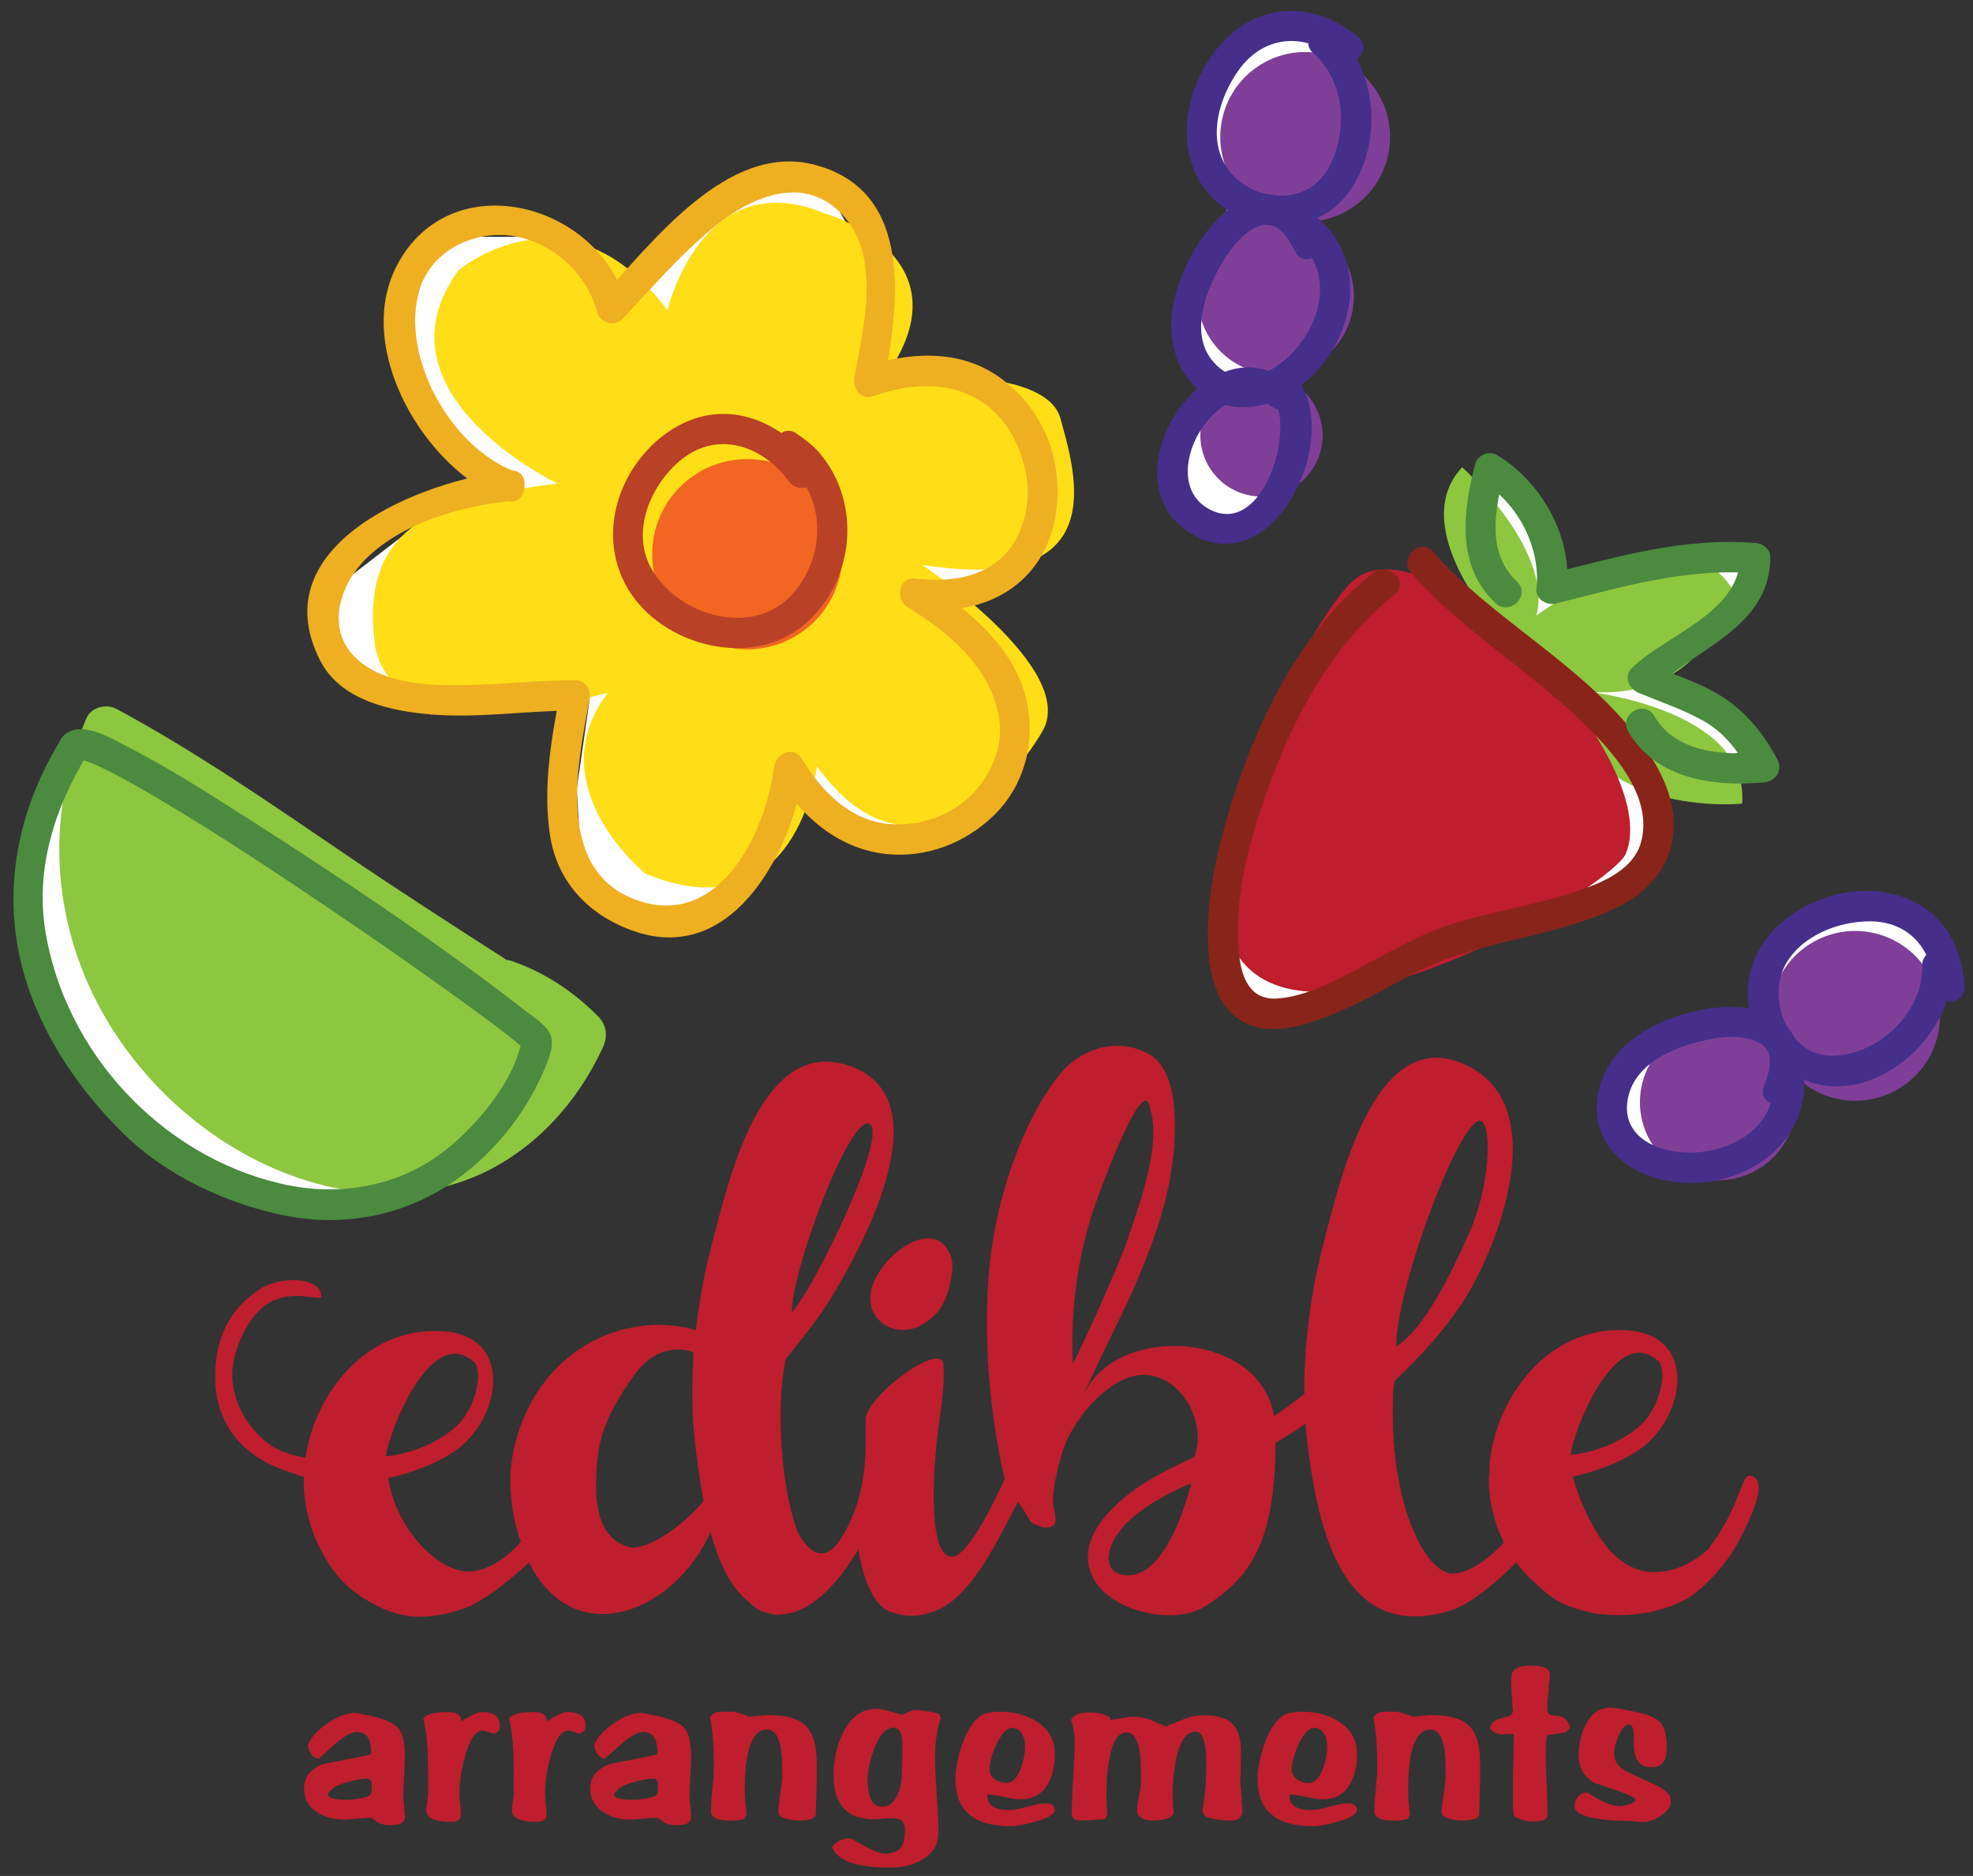 <?xml version="1.0" encoding="utf-8"?>
<!-- Generator: Adobe Illustrator 16.0.0, SVG Export Plug-In . SVG Version: 6.00 Build 0)  -->
<!DOCTYPE svg PUBLIC "-//W3C//DTD SVG 1.1//EN" "http://www.w3.org/Graphics/SVG/1.1/DTD/svg11.dtd">
<svg version="1.1" xmlns="http://www.w3.org/2000/svg" xmlns:xlink="http://www.w3.org/1999/xlink" x="0px" y="0px"
	 width="487.476px" height="463.478px" viewBox="0 0 487.476 463.478" enable-background="new 0 0 487.476 463.478"
	 xml:space="preserve">
<rect x="0" y="0" width="487.476" height="463.478" fill="#333333" stroke="none"/>
<g id="Layer_2">
</g>
<g id="Layer_1">
	<path fill="#FFFFFF" d="M15.238,182.392c0,0-30.237,60.598,23.761,101.095c0,0,51.016,36.285,73.505-1.356L15.238,182.392z"/>
	<polygon fill="#FFFFFF" points="109.495,58.497 140.993,58.497 154.778,75.127 178.491,49.498 201.08,40.66 213.195,62.611 
		218.285,95.309 257.987,121.494 242.988,146.993 218.989,146.993 226.488,208.489 206.99,202.49 191.773,191.392 184.491,218.989 
		163.492,227.988 143.993,218.989 142.493,194.99 145.685,172.801 106.581,176.521 79.067,163.122 82.496,145.493 101.995,130.493 
		125.054,123.662 106.495,107.995 97.495,82.496 	"/>
	<polygon fill="#FFFFFF" points="326.557,7.949 311.224,7.949 295.891,27.282 304.557,46.616 295.224,79.949 299.891,97.949 
		288.557,114.616 296.557,130.616 313.224,124.616 317.891,97.949 	"/>
	<polygon fill="#FFFFFF" points="370.586,155.827 366.164,118.949 378.557,127.282 381.891,148.616 429.917,137.886 
		428.556,149.282 409.222,166.616 432.556,185.282 406.556,191.282 409.888,210.616 383.891,227.282 311.224,252.616 
		302.557,239.282 	"/>
	<polygon fill="#FFFFFF" points="436.556,251.949 439.888,231.949 462.556,224.616 479.222,233.949 465.222,261.282 
		441.275,262.791 411.222,285.949 397.888,276.616 403.222,261.282 	"/>
	<g>
		<path fill="#BE1E2D" d="M95.933,450.908c-1.491,0-2.844-0.591-4.059-1.766h-0.236c-0.902,0-2,0.059-3.295,0.176
			c-1.725,0.157-2.805,0.236-3.234,0.236c-2.668,0-4.924-0.606-6.766-1.824c-2.158-1.412-3.236-3.372-3.236-5.883
			c0-2.746,1.567-4.745,4.707-6.002l5.941-1.175c1.098-0.196,3.039-0.589,5.824-1.179c0.078-0.234,0.117-0.411,0.117-0.528
			c0-3.373-1.156-5.06-3.471-5.06c-1.256,0-2.941,0.883-5.06,2.646l-4.472,4l-1.234-0.469c-0.706-0.745-1.178-1.688-1.413-2.824
			c0.667-1.884,2.274-3.696,4.825-5.441c2.549-1.747,4.824-2.62,6.824-2.62c0.275,0,1.608,0.257,4,0.767
			c3.414,0.745,5.657,1.763,6.737,3.059c1.077,1.294,1.618,3.667,1.618,7.117c0,0.707-0.08,2.414-0.236,5.12
			c-0.117,2.039-0.176,3.727-0.176,5.06c0-0.157,0.117,0.999,0.354,3.47c0.038,0.393,0.059,0.729,0.059,1.003
			c0,1.41-1.021,2.117-3.061,2.117H95.933z M90.755,439.435c-1.137,0-2.646,0.257-4.529,0.766c-2.117,0.55-3.492,1.138-4.118,1.766
			l-0.411,0.41c-0.471,0.473-0.707,0.786-0.707,0.943c0,0.901,1.686,1.352,5.06,1.352c0.667,0,1.608-0.116,2.824-0.353
			c1.373-0.235,2.216-0.491,2.53-0.765c0.312-0.273,0.471-1.039,0.471-2.294C91.874,440.044,91.501,439.435,90.755,439.435z"/>
		<path fill="#BE1E2D" d="M114.024,425.257c2.426-1.517,4.057-2.275,4.891-2.275c3.071,0,4.607,1.1,4.607,3.298l-0.171,1.309
			l-1.251,0.738c-0.189,0-0.635-0.132-1.338-0.397c-0.701-0.265-1.185-0.397-1.449-0.397c-1.783,0-3.262,2.161-4.437,6.484
			c-0.909,3.335-1.364,6.312-1.364,8.928c0,0.682,0.057,1.555,0.17,2.616c0.152,1.442,0.229,2.313,0.229,2.615
			c0,1.289-0.816,1.935-2.445,1.935c-4.096,0-6.143-0.971-6.143-2.912c0-0.458,0.075-1.133,0.229-2.028
			c0.15-0.895,0.227-1.571,0.227-2.026v-4.97c0-6.243-0.398-10.774-1.195-13.592c0.721-1.066,2.787-1.6,6.199-1.6
			C112.868,422.981,113.948,423.74,114.024,425.257z"/>
		<path fill="#BE1E2D" d="M135.179,425.257c2.428-1.517,4.059-2.275,4.892-2.275c3.071,0,4.607,1.1,4.607,3.298l-0.171,1.309
			l-1.251,0.738c-0.19,0-0.636-0.132-1.337-0.397c-0.702-0.265-1.186-0.397-1.449-0.397c-1.783,0-3.262,2.161-4.437,6.484
			c-0.911,3.335-1.364,6.312-1.364,8.928c0,0.682,0.057,1.555,0.17,2.616c0.151,1.442,0.228,2.313,0.228,2.615
			c0,1.289-0.815,1.935-2.446,1.935c-4.094,0-6.143-0.971-6.143-2.912c0-0.458,0.076-1.133,0.229-2.028
			c0.151-0.895,0.229-1.571,0.229-2.026v-4.97c0-6.243-0.399-10.774-1.195-13.592c0.72-1.066,2.787-1.6,6.199-1.6
			C134.022,422.981,135.104,423.74,135.179,425.257z"/>
		<path fill="#BE1E2D" d="M166.661,450.908c-1.492,0-2.845-0.591-4.061-1.766h-0.234c-0.903,0-2.001,0.059-3.295,0.176
			c-1.727,0.157-2.805,0.236-3.236,0.236c-2.668,0-4.922-0.606-6.766-1.824c-2.158-1.412-3.236-3.372-3.236-5.883
			c0-2.746,1.568-4.745,4.707-6.002l5.941-1.175c1.098-0.196,3.041-0.589,5.825-1.179c0.078-0.234,0.118-0.411,0.118-0.528
			c0-3.373-1.157-5.06-3.471-5.06c-1.256,0-2.941,0.883-5.061,2.646l-4.471,4l-1.236-0.469c-0.705-0.745-1.176-1.688-1.412-2.824
			c0.666-1.884,2.274-3.696,4.825-5.441c2.55-1.747,4.824-2.62,6.825-2.62c0.273,0,1.607,0.257,4,0.767
			c3.412,0.745,5.656,1.763,6.736,3.059c1.078,1.294,1.618,3.667,1.618,7.117c0,0.707-0.08,2.414-0.235,5.12
			c-0.118,2.039-0.177,3.727-0.177,5.06c0-0.157,0.118,0.999,0.353,3.47c0.039,0.393,0.06,0.729,0.06,1.003
			c0,1.41-1.021,2.117-3.06,2.117H166.661z M161.482,439.435c-1.138,0-2.646,0.257-4.528,0.766c-2.118,0.55-3.492,1.138-4.119,1.766
			l-0.412,0.41c-0.471,0.473-0.707,0.786-0.707,0.943c0,0.901,1.688,1.352,5.061,1.352c0.666,0,1.607-0.116,2.824-0.353
			c1.373-0.235,2.216-0.491,2.529-0.765c0.314-0.273,0.471-1.039,0.471-2.294C162.601,440.044,162.228,439.435,161.482,439.435z"/>
		<path fill="#BE1E2D" d="M201.549,448.2c-0.04,1.059-1.492,1.59-4.354,1.59c-0.785,0-1.727-0.139-2.824-0.412
			c-1.373-0.352-2.06-0.843-2.06-1.47c0-1.061,0.104-2.295,0.313-3.707c0.334-2.158,0.502-3.374,0.502-3.648
			c0.084-0.627,0.127-1.273,0.127-1.942v-1.999c0-6.197-1.244-9.296-3.73-9.296c-3.672,0-5.508,5.014-5.508,15.042
			c0,1.755,0.158,3.728,0.471,5.911l-0.646,1.17c-1.021,0.233-1.846,0.352-2.471,0.352h-0.941c-3.178,0-4.766-0.742-4.766-2.226
			c0-1.211,0.057-2.441,0.176-3.69c0.354-3.709,0.529-5.76,0.529-6.151v-1.639c0-4.844-0.314-8.71-0.941-11.6
			c0.312-0.898,1.097-1.426,2.348-1.581h3.17c0.627,0,2.055,0.412,4.286,1.234c-0.196,0,0.998-0.116,3.581-0.351
			c0.431-0.039,0.762-0.061,0.997-0.061c4.344,0,7.425,0.883,9.245,2.646c1.821,1.767,2.729,4.806,2.729,9.12v2.59
			c0,0.116,0,0.842,0,2.176L201.549,448.2z"/>
		<path fill="#BE1E2D" d="M231.022,434.374c0,1.845,0.099,4.276,0.294,7.297l0.472,7.295c0.038,0.627,0.059,1.921,0.059,3.883
			c0,2.862-1.353,5.079-4.06,6.648c-2.196,1.295-4.844,1.94-7.941,1.94c-8.119,0-12.885-1.686-14.297-5.058
			c0.393-0.629,1.02-1.158,1.883-1.59c0.861-0.432,1.666-0.647,2.412-0.647c0.195,0,1.441,0.639,3.735,1.914
			c2.294,1.272,3.971,1.911,5.03,1.911c1.922,0,3.275-0.528,4.06-1.588c0.626-0.905,0.941-2.354,0.941-4.354
			c0-1.883-1.021-2.824-3.06-2.824c-0.705,0-1.922,0.079-3.646,0.235c-0.434,0.039-0.766,0.059-1.002,0.059
			c-6.627,0-9.941-3.646-9.941-10.943c0-3.841,0.783-7.333,2.353-10.472c1.96-3.92,4.667-5.883,8.118-5.883
			c0.824,0,1.707,0.137,2.648,0.411c2.274,0.669,3.549,1.002,3.824,1.002c0.117,0,0.578-0.187,1.382-0.559
			c0.804-0.374,1.402-0.561,1.795-0.561c1.726,0,3.726,0.314,6.001,0.939l0.354,1.061
			C231.494,427.197,231.022,430.493,231.022,434.374z M222.904,430.08c-0.117-2.156-0.824-3.235-2.117-3.235
			c-1.845,0-3.413,1.668-4.708,5c-1.138,2.904-1.705,5.513-1.705,7.826c0,4.471,1.196,6.706,3.589,6.706
			c1.566,0,2.804-0.939,3.705-2.823c0.745-1.49,1.119-3.119,1.119-4.883v-0.236c0.117-2.784,0.176-4.922,0.176-6.413v-0.764
			C222.963,431.102,222.943,430.709,222.904,430.08z"/>
		<path fill="#BE1E2D" d="M255.791,450.084c-2.668,0.744-4.668,1.117-6,1.117c-9.143,0-13.711-3.851-13.711-11.555
			c0-2.632,0.53-5.464,1.59-8.489c1.176-3.42,2.666-5.797,4.471-7.134c0.98-0.746,2.627-1.12,4.941-1.12
			c3.568,0,6.609,0.825,9.119,2.477c2.943,1.888,4.414,4.525,4.414,7.905c0,3.148-0.611,5.703-1.826,7.67
			c-1.451,2.398-3.646,3.6-6.588,3.6c-0.902,0-2.246-0.196-4.029-0.589c-1.785-0.393-3.131-0.59-4.031-0.59
			c-0.117,0-0.176,0.101-0.176,0.295c0,2.353,1.783,3.53,5.354,3.53c1.02,0,2.51-0.274,4.471-0.824
			c1.961-0.547,3.451-0.824,4.473-0.824c1.568,0,2.354,0.532,2.354,1.59S259.006,449.182,255.791,450.084z M250.023,426.904
			c-1.293,0-2.588,1.397-3.883,4.196c-1.1,2.401-1.646,4.432-1.646,6.084c0,1.024,0.471,1.852,1.412,2.482
			c0.824,0.552,1.764,0.827,2.824,0.827c1.371,0,2.51-1.142,3.412-3.427c0.744-1.891,1.117-3.802,1.117-5.731
			c0-1.143-0.254-2.128-0.766-2.956C251.908,427.396,251.082,426.904,250.023,426.904z"/>
		<path fill="#BE1E2D" d="M304.445,449.79c-2.434,0-4.59-0.295-6.473-0.883l-0.941-1.295c0.666-3.138,1-7.156,1-12.06
			c0-5.139-0.863-7.708-2.588-7.708c-2.275,0-3.883,2.204-4.824,6.612c-0.588,2.771-0.883,5.774-0.883,9.013
			c0,1.249,0.078,2.77,0.234,4.563c-0.586,1.17-2.352,1.757-5.293,1.757c-1.375,0-2.453-0.371-3.236-1.111l-0.354-0.526
			c-0.117-0.234-0.176-0.47-0.176-0.703c0-0.78,0.096-1.658,0.293-2.634c0.473-2.38,0.707-3.821,0.707-4.329v-2.633
			c0-6.554-1.197-9.831-3.59-9.831c-2,0-3.412,2.148-4.234,6.446c-0.473,2.485-0.707,5.324-0.707,8.518
			c0,1.854,0.078,3.688,0.234,5.501l-0.764,1.006c-0.627,0-1.559,0.049-2.795,0.149c-1.234,0.098-2.168,0.147-2.795,0.147
			c-1.646,0-2.471-0.573-2.471-1.715c0-1.771,0.078-3.938,0.236-6.5c0.352-5.751,0.529-9.375,0.529-10.871
			c0-2.206-0.314-4.138-0.941-5.792c0.744-1.222,2.096-1.832,4.059-1.832c2.51,0,4.334,0.393,5.473,1.175l0.293,0.707
			c2.98-0.548,4.863-0.824,5.648-0.824c1.49,0,2.883,0.256,4.178,0.765c0.156,0.08,0.51,0.235,1.059,0.472l2.707,1.178l4.352-1.767
			c1.648-0.665,3.395-0.998,5.238-0.998c3.215,0,5.52,0.716,6.912,2.146c1.391,1.433,2.088,3.755,2.088,6.971
			c0,0.354-0.02,1.374-0.059,3.06v2c0,0.471-0.059,0.844-0.176,1.118c0,0.274,0,0.353,0,0.235c0,0.274,0.037,0.862,0.117,1.764
			l0.412,4.824c0.037,0.472,0.059,1.061,0.059,1.767c0,0.587-0.266,1.087-0.795,1.5C305.652,449.583,305.07,449.79,304.445,449.79z"
			/>
		<path fill="#BE1E2D" d="M330.449,450.084c-2.668,0.744-4.668,1.117-6,1.117c-9.143,0-13.711-3.851-13.711-11.555
			c0-2.632,0.531-5.464,1.59-8.489c1.178-3.42,2.666-5.797,4.471-7.134c0.98-0.746,2.627-1.12,4.941-1.12
			c3.568,0,6.609,0.825,9.119,2.477c2.943,1.888,4.414,4.525,4.414,7.905c0,3.148-0.609,5.703-1.826,7.67
			c-1.449,2.398-3.646,3.6-6.588,3.6c-0.902,0-2.246-0.196-4.029-0.589c-1.785-0.393-3.129-0.59-4.031-0.59
			c-0.117,0-0.176,0.101-0.176,0.295c0,2.353,1.783,3.53,5.354,3.53c1.02,0,2.51-0.274,4.471-0.824
			c1.961-0.547,3.451-0.824,4.473-0.824c1.568,0,2.354,0.532,2.354,1.59S333.664,449.182,330.449,450.084z M324.682,426.904
			c-1.293,0-2.588,1.397-3.883,4.196c-1.098,2.401-1.646,4.432-1.646,6.084c0,1.024,0.471,1.852,1.412,2.482
			c0.824,0.552,1.764,0.827,2.824,0.827c1.371,0,2.51-1.142,3.412-3.427c0.744-1.891,1.117-3.802,1.117-5.731
			c0-1.143-0.254-2.128-0.764-2.956C326.566,427.396,325.74,426.904,324.682,426.904z"/>
		<path fill="#BE1E2D" d="M365.455,448.2c-0.041,1.059-1.492,1.59-4.355,1.59c-0.785,0-1.727-0.139-2.824-0.412
			c-1.371-0.352-2.059-0.843-2.059-1.47c0-1.061,0.104-2.295,0.314-3.707c0.334-2.158,0.502-3.374,0.502-3.648
			c0.082-0.627,0.125-1.273,0.125-1.942v-1.999c0-6.197-1.242-9.296-3.73-9.296c-3.67,0-5.506,5.014-5.506,15.042
			c0,1.755,0.156,3.728,0.471,5.911l-0.648,1.17c-1.02,0.233-1.844,0.352-2.469,0.352h-0.941c-3.178,0-4.766-0.742-4.766-2.226
			c0-1.211,0.059-2.441,0.176-3.69c0.354-3.709,0.529-5.76,0.529-6.151v-1.639c0-4.844-0.314-8.71-0.941-11.6
			c0.312-0.898,1.096-1.426,2.348-1.581h3.17c0.627,0,2.055,0.412,4.285,1.234c-0.195,0,0.998-0.116,3.582-0.351
			c0.432-0.039,0.764-0.061,0.998-0.061c4.342,0,7.424,0.883,9.244,2.646c1.82,1.767,2.73,4.806,2.73,9.12v2.59
			c0,0.116,0,0.842,0,2.176L365.455,448.2z"/>
		<path fill="#BE1E2D" d="M386.895,427.963c-1.533,0.274-3.029,0.51-4.484,0.705c-0.324,0.315-0.486,1.687-0.486,4.119
			c0,3.294,0.1,6.374,0.295,9.237l0.119,6.47c0.037,1.021-1.199,1.531-3.715,1.531c-1.471,0-2.98-0.433-4.525-1.295
			c-0.193-0.587-0.291-1.529-0.291-2.825c0,0.354,0-0.019,0-1.116v-4.647c0-0.274,0-0.768,0-1.471l0.236-10.119l-0.236-0.177
			l-2.352,0.115c-1.334,0.082-2.453-0.41-3.354-1.469c0.271-1.098,0.893-1.844,1.863-2.236l2.561-0.706
			c0.855-0.235,1.281-0.744,1.281-1.529c0,0.55-0.156-1.588-0.471-6.412c0.039-0.666,0.061-1.215,0.061-1.647
			c0-1.961,1.488-2.942,4.469-2.942h0.883c2.785,0,4.176,0.746,4.176,2.235c0,0.747-0.057,1.354-0.176,1.825l-0.41,5.117
			c0,0.98,0,1.608,0,1.883c0,0.864,0.725,1.294,2.176,1.294c1.686,0,2.844,0.962,3.469,2.883L386.895,427.963z"/>
		<path fill="#BE1E2D" d="M405.986,450.143c-0.512,0-1.256-0.051-2.236-0.147c-0.98-0.098-1.725-0.146-2.234-0.146
			c-2.434,0-4.746-0.177-6.943-0.53c-3.685-0.588-5.529-1.606-5.529-3.059c0-0.942,0.295-1.744,0.883-2.412
			c0.588-0.667,1.332-0.999,2.236-0.999c3.449,2.274,6.154,3.411,8.115,3.411c0.553,0,1.275-0.157,2.182-0.472
			c1.096-0.351,1.646-0.725,1.646-1.117c0-0.47-1.531-1.236-4.59-2.295c-1.217-0.431-3.061-1.059-5.531-1.882
			c-2.626-1.53-3.939-3.766-3.939-6.707c0-2.784,0.566-5.314,1.703-7.59c1.412-2.862,3.412-4.294,6.001-4.294
			c0.824,0,2,0.156,3.529,0.47l3.412,0.707c2.746,0.55,4.617,1.411,5.617,2.589c1,1.176,1.502,3.136,1.502,5.883
			c0,1.688-0.236,2.903-0.707,3.646c-0.588,0.942-1.668,1.413-3.234,1.413c-2.787,0-4.178-1.94-4.178-5.825v-1.412
			c0-2.196-0.391-3.293-1.176-3.293c-0.943,0-1.824,0.961-2.648,2.881c-0.705,1.688-1.061,3.081-1.061,4.178
			c0,2.117,1.219,3.728,3.652,4.824c1.135,0.511,3.389,1.55,6.762,3.117c2.434,1.14,3.648,2.454,3.648,3.943
			c0,1.294-0.844,2.49-2.529,3.59C408.808,449.633,407.359,450.143,405.986,450.143z"/>
	</g>
	<g>
		<path fill="#BE1E2D" d="M432.478,364.592c-2.375-0.521-2.127,7.302-10.473,18.207c-2.949,2.654-7.285,5.402-12.766,5.607
			c-7.025,0.258-11.709-4.944-14.314-9.123c-4.761-7.648-6.328-14.47-6.328-14.47s13.183-2.6,19.601-9.367
			c8.715-9.19,9.633-25.637-5.941-26.751c-21.539-1.539-34.3,19.888-34.3,35.425c-0.146-0.022-0.725,8.292,3.48,16.687
			c1.322,2.959,4.053,6.295,4.812,7.252s5.545,5.712,8.363,7.332c3.334,1.917,7.082,2.667,9.5,3.25
			c7.832,1,15.629,0.173,22.586-3.617c3.01-1.64,9.473-7.484,13.271-14.935C433.027,374.088,436.99,365.582,432.478,364.592z
			 M409.664,336.209c2.48,2.19,0.494,11.868-4.76,16.287c-7.631,6.42-16.691,6.869-16.824,6.941
			C388.199,355.312,398.675,326.519,409.664,336.209z"/>
		<path fill="#BE1E2D" d="M372.51,380.078c-3.5,4.062-8.688,8.312-13.188,8.688c-4.291,0.357-7.941-5.952-9.328-8.849
			c-5.08-10.613-6.254-24.316-5.773-35.747c0.117-2.762,0.459-3.143,0.459-3.143s10.674-9.552,17.416-20.387
			c7.697-12.372,21.91-47.435-0.025-57.583c-22.672-10.488-31.197,29.649-35.193,44.558c-1.219,4.594-4.764,19.566-4.619,36.806
			c-2.521,1.937-5.041,3.797-7.475,5.434c-3.645-21.675-40.689-22.903-47.451-4.197c1.572-4.349,10.191-21.45,12.154-25.894
			c4.289-9.741,8.438-20.337,9.982-30.937c1.502-10.298,1.652-24.322-5.58-28.375c-8.295-4.642-17.377-0.865-22.02,4.933
			c-9.09,11.318-16.068,30.829-17.561,49.35c-2.191,27.17,3.945,50.604,3.945,50.604s-8.656,19.857-13.26,19.28
			c-6.533-0.817-3.829-26.385-3.273-30.778c0.539-4.277,1.767-11.474,1.389-16.658c-0.444-6.099-19.127,7.728-19.237,13.539
			c-0.11,5.811,1.125,17.748-5.981,29.229c-4.001,6.462-7.962,4.011-10.867-1.556c-3.621-10.286-4.547-23.61-4.015-33.582
			c0.271-5.274,1.124-9.037,1.124-9.037s7.256-8.781,10.365-13.76c7.727-12.354,28.516-49.494,6.36-58.316
			c-23.208-9.24-31.199,29.649-35.194,44.56c-0.806,3.032-2.62,10.615-3.724,20.364c-18.022-5.189-40.26,5.328-45.238,30.636
			c-1.772,9.013,0.75,18.514,1.994,21.632c-1.201,1.395-5.577,6.248-11.354,7.249c-5.16,0.893-10.869-3.055-15.076-8.422
			c-5.582-7.122-6.357-14.531-6.357-14.531s13.241-2.61,19.685-9.407c8.753-9.229,9.673-25.745-5.967-26.863
			c-19.686-1.407-32.067,16.286-34.136,31.243c-3.916-0.729-7.151-1.72-10.105-4.24c-4.9-4.182-8.348-10.543-7.968-17.249
			c0.329-5.83,4.395-15.021,10.362-17.455c6.191-2.523,11.709,0.539,11.616-0.996c-0.308-5.006-10.329-4.8-14.834-1.933
			c-6.302,4.01-9.968,9.515-11.042,16.972c-1.934,13.429,3.973,23.647,17.139,28.137c1.75,0.595,3.316,1.137,4.447,1.533
			c-0.165,2.013-0.162,9.779,4.215,18.088c2.017,3.827,5.105,9.272,13.5,13.555c7,3.57,12.485,3.664,20.888,1.143
			c6.487-1.947,14.696-9.608,16.987-11.655l0,0c11.26,22.3,36,12.333,44.854-7.507c1.952,7.203,4.871,13.611,9.558,17.327
			c1.062,1.095,2.236,1.926,3.531,2.356c0.725,0.242,1.438,0.395,2.143,0.498c0.096,0.025,0.178,0.068,0.273,0.091
			c0.686,0.161,1.422,0.146,2.18,0c8.165-0.501,14.843-9.334,18.869-16.061c0,0,1.684,13.405,7.991,15.497
			c4.554,1.499,7.122,1.123,10.925-0.237c9.805-3.508,17.166-21.295,20.545-26.937c4.018,5.585,1.973,4.862,5.945,6.188
			c1.254,0.417,3.16-0.125,3.25-1.205c0.09-1.077-0.15-2.683-0.598-4.3c-0.096-1.665,0.043-6.354,3.082-15.195
			c2.68-5.759,6.525-10.832,11.969-14.436c12.914-8.555,23.846,7.276,19.889,17.832c0,0-8.295,3.771-12.631,6.596
			c-8.117,5.298-17.508,14.495-12.061,23.872c4.428,7.618,19.574,11.305,27.287,6.453c10.943-6.888,17.441-15.559,17.443-40.395
			c2.504-1.486,5-3.081,7.422-4.734c0.133,1.813,0.295,3.636,0.529,5.466c2.705,21.137,8.855,48.788,35.305,40.675
			c5.389-1.653,13.248-8.541,17.738-13.574C374.947,382.967,373.406,381.651,372.51,380.078z M366.072,277.028
			c2.545,1.479,2.078,15.896-3.014,27.48c-8.188,18.62-13.725,25.283-18.059,28.173C344.68,318.555,361.414,274.324,366.072,277.028
			z M214.861,277.672c4.658,2.706-13.387,40.044-19.22,46.606C195.642,313.433,210.203,274.967,214.861,277.672z M117.063,336.461
			c2.492,2.199,0.497,11.919-4.779,16.356c-7.664,6.448-16.762,6.898-16.896,6.97C95.507,355.646,106.03,326.729,117.063,336.461z
			 M155.1,382.127c-7.771-2.432-8.592-11.606-7.384-22.473c0.963-8.667,6.205-15.878,8.672-19.477
			c6.371-9.292,14.225-6.443,14.86-6.08c0.009,0.587,0.026,1.206,0.054,1.852c-0.424,6.845-0.391,14.347,0.578,21.922
			c0.522,4.079,1.111,8.533,1.93,12.957C169.334,376.472,159.749,383.578,155.1,382.127z M270.248,298.568
			c0.305-0.934,11.303-31.799,13.566-25.871c3.539,9.324-2.096,24.17-5.078,33.159c-2.393,7.261-13.25,30.815-13.688,31.045
			C264.561,323.545,266.084,311.283,270.248,298.568z M277.246,389.051c-5.398-1.133-3.842-8.209,1.908-13.534
			c5.178-4.798,14.693-9.096,15.191-8.951C292.68,372.788,287.057,391.104,277.246,389.051z"/>
		<path fill="#BE1E2D" d="M215.063,319.983c-0.571,6.888,6.599,10.7,12.625,7.384c5.957-3.277,7.04-8.731,7.759-14.932
			c-0.179,1.55-0.24-0.883-0.057-0.249C232.6,298.244,215.835,310.686,215.063,319.983z"/>
	</g>
	<g>
		<g>
			<path fill="#8DC63F" d="M118.987,289.974c13.52-6.287,23.875-17.857,30.027-31.34c1.217-2.668,0.83-5.48-1.273-7.578
				c-6.131-6.123-13.189-10.85-21.389-13.645c-0.393-0.133-0.771-0.205-1.139-0.232c-13.436-8.609-26.832-17.244-40.049-26.229
				c-18.412-12.51-36.742-25.219-56.357-35.795c-2.469-1.332-6.275-0.479-7.447,2.271c-10.559,24.754-8.547,51.967,5.283,75.025
				c12.047,20.088,32.635,36.018,55.686,40.965C94.479,296.024,107.647,295.249,118.987,289.974z"/>
		</g>
		<path fill="#FFDE17" d="M137.737,119.46c0,0-46.51-22.213-24.484-52.672c0,0,27.072-22.9,51.656,9.84
			c0,0,8.541-36.324,38.634-23.994c0,0,36.961,10.34,14.939,40.801c0,0,39.689-3.988,43.525,9.943
			c3.834,13.932,13.111,43.541-34.152,36.189c0,0,38.451,25.621,29.775,40.965c-8.676,15.338-34.031,39.297-55.785,8.75
			c0,0-4.756,42-42.372,26.582c0,0-26.711-21.592-9.332-44.684c0,0-54.408,15.107-57.613-12.627
			C89.319,130.823,106.175,123.351,137.737,119.46z"/>
		<circle fill="#F26522" cx="184.633" cy="136.919" r="23.493"/>
		<path fill="#7F3F98" d="M468.693,269.23c-10.082,5.707-22.879,2.163-28.586-7.917c-5.709-10.082-2.162-22.882,7.916-28.584
			c10.082-5.711,22.881-2.166,28.588,7.915S478.773,263.522,468.693,269.23z"/>
		<path fill="#7F3F98" d="M433.992,289.091c-9.275,5.252-21.049,1.989-26.299-7.284c-5.25-9.272-1.988-21.049,7.283-26.302
			c9.275-5.251,21.049-1.985,26.299,7.286C446.527,272.068,443.267,283.839,433.992,289.091z"/>
		<g>
			<path fill="#EEAF21" d="M127.048,116.43c-15.721-5.959-28.231-28.432-23.426-44.739c2.954-10.026,13.985-15.081,23.758-13.276
				c9.582,1.77,17.654,9.373,20.166,18.707c0.717,2.662,4.33,3.726,6.268,1.654c5.885-6.284,11.568-12.74,17.896-18.591
				c6.496-6.003,14.591-12.274,23.796-12.632c8.977-0.349,15.729,6.919,17.689,15.059c2.367,9.82-0.318,21.027-2.143,30.703
				c-0.484,2.572,1.695,5.65,4.613,4.613c8.732-3.105,18.117-3.981,26.33,0.979c6.338,3.828,10.055,10.75,11.455,17.833
				c1.299,6.575-0.068,14.142-4.398,19.368c-5.662,6.833-14.77,7.807-23.055,6.836c-3.904-0.458-4.836,5.199-1.893,6.988
				c9.805,5.958,19.537,13.97,22.4,25.594c1.854,7.527-0.99,15.211-6.262,20.633c-5.32,5.471-12.926,7.995-20.447,7.425
				c-9.602-0.729-16.949-8.126-21.547-15.978c-2.059-3.518-6.543-1.575-6.988,1.893c-2.07,16.151-13.331,39.556-33.169,33.147
				c-21.121-6.823-15.541-33.386-12.408-49.846c0.449-2.369-1.031-4.743-3.617-4.747c-9.052-0.013-18.072,1.103-27.126,1.213
				c-8.683,0.106-19.468-0.143-26.407-6.137c-8.414-7.27-4.684-18.769,2.178-25.367c9.094-8.746,23.125-12.651,35.34-13.967
				c4.756-0.513,4.806-8.018,0-7.5c-21.557,2.322-61.585,17.998-46.984,46.826c5.037,9.947,17.453,12.571,27.514,13.398
				c11.85,0.975,23.648-0.983,35.486-0.967c-1.205-1.582-2.41-3.165-3.615-4.747c-2.219,11.663-4.338,23.446-2.596,35.316
				c1.777,12.127,10.064,20.468,21.492,24.159c24.451,7.899,38.915-21.292,41.413-40.783c-2.328,0.631-4.658,1.262-6.988,1.893
				c5.92,10.109,15.162,18.315,27.182,19.602c9.844,1.054,19.547-2.679,26.592-9.53c7.273-7.073,10.121-17.181,8.379-27.045
				c-2.447-13.854-14.707-24.078-26.035-30.962c-0.631,2.33-1.262,4.659-1.893,6.988c10.338,1.212,21.219-0.941,28.357-9.033
				c6.277-7.114,7.842-16.833,6.451-25.958c-1.395-9.149-6.809-17.429-14.398-22.619c-9.646-6.595-22.189-5.889-32.736-2.139
				c1.537,1.538,3.074,3.075,4.613,4.613c3.66-19.412,8.016-48.205-17.205-54.648c-21.415-5.471-40.058,19.448-52.569,32.812
				c2.09,0.552,4.178,1.103,6.268,1.654c-6.744-25.064-43.553-34.875-56.754-9.46c-10.718,20.633,7.046,50.421,27.029,57.995
				C129.585,125.379,131.524,118.127,127.048,116.43L127.048,116.43z"/>
		</g>
		<g>
			<path fill="#452F8B" d="M485.386,243.779c-0.648-13.309-9.062-22.801-22.549-23.627c-11.416-0.699-24.479,5.753-29.199,16.472
				c-5.902,13.4,3.295,30.091,17.883,31.653c15.791,1.69,31.279-14.46,30.92-29.7c-0.113-4.828-7.613-4.84-7.5,0
				c0.275,11.658-10.961,22.233-22.459,22.249c-10.598,0.016-15.947-13.935-11.422-22.354c3.924-7.301,13.127-10.875,21.029-10.844
				c9.592,0.038,15.348,6.92,15.797,16.151C478.121,248.593,485.623,248.616,485.386,243.779L485.386,243.779z"/>
		</g>
		<g>
			<path fill="#452F8B" d="M443.052,270.387c2.223-5.846,2.725-12.544-2.006-17.29c-4.145-4.159-10.934-4.663-16.434-4.167
				c-12.572,1.134-27.641,8.023-29.846,21.733c-2.294,14.272,10.861,21.784,23.447,21.595c14.031-0.21,27.299-9.509,27.572-24.342
				c0.09-4.839-7.41-4.83-7.5,0c-0.193,10.505-9.65,16.162-19.264,16.809c-8.047,0.541-18.469-3.085-16.887-12.923
				c1.537-9.561,12.656-13.66,21.033-15.174c3.85-0.695,8.463-0.764,11.928,1.28c3.678,2.169,1.889,7.419,0.723,10.484
				C434.097,272.921,441.349,274.86,443.052,270.387L443.052,270.387z"/>
		</g>
		<g>
			<path fill="#7F3F98" d="M342.898,38.595c-2.631,11.281-13.908,18.295-25.189,15.664c-11.283-2.631-18.295-13.91-15.662-25.188
				c2.629-11.285,13.908-18.297,25.188-15.666C338.516,16.038,345.527,27.313,342.898,38.595z"/>
			<path fill="#7F3F98" d="M334,77.575c-2.422,10.379-12.795,16.83-23.176,14.41c-10.377-2.422-16.83-12.797-14.412-23.176
				c2.422-10.379,12.799-16.828,23.174-14.408C329.969,56.823,336.418,67.194,334,77.575z"/>
			<path fill="#7F3F98" d="M326.387,111.011c-1.893,8.123-10.012,13.17-18.137,11.273c-8.119-1.891-13.168-10.01-11.275-18.133
				c1.895-8.123,10.014-13.166,18.135-11.275C323.232,94.771,328.281,102.89,326.387,111.011z"/>
			<g>
				<path fill="#452F8B" d="M335.598,9.18c-10.953-9.116-24.826-8.817-34.35,2.198c-7.939,9.185-11.293,24.135-4.01,34.654
					c8.164,11.792,26.838,13.522,35.709,1.839c8.699-11.458,7.883-30.39-3.174-40.049c-3.625-3.167-8.951,2.115-5.303,5.303
					c8.064,7.045,8.701,19.808,3.527,28.76c-5.363,9.279-18.971,8.036-24.734-0.289c-5.143-7.429-1.969-17.708,2.854-24.381
					c6.146-8.504,16.307-9.282,24.178-2.732C333.982,17.553,339.318,12.276,335.598,9.18L335.598,9.18z"/>
			</g>
			<g>
				<path fill="#452F8B" d="M326.434,58.331c-2.754-5.482-7.082-10.301-13.627-10.353c-6.043-0.048-11.232,4.786-14.658,9.252
					c-7.725,10.071-13.016,26.083-4.076,36.967c9.029,10.993,23.223,6.488,31.529-2.839c9.275-10.417,11.611-26.429,0.924-36.698
					c-3.484-3.351-8.795,1.946-5.303,5.303c7.494,7.202,5.664,17.797-0.338,25.393c-5.111,6.468-14.279,11.519-20.896,4.282
					c-6.516-7.121-1.834-18.593,2.482-25.572c2.02-3.269,4.959-6.868,8.682-8.231c4.424-1.62,7.119,2.926,8.805,6.282
					C322.127,66.439,328.598,62.641,326.434,58.331L326.434,58.331z"/>
			</g>
			<g>
				<path fill="#452F8B" d="M317.996,93.983c-20.035-14.335-44.207,23.029-25.143,36.855c20.227,14.67,38.615-20.253,28.252-36.492
					c-2.594-4.062-9.088-0.305-6.477,3.785c5.387,8.44-2.559,33.996-15.311,27.949c-14.748-6.993,1.434-35.251,14.893-25.621
					C318.154,103.28,321.893,96.771,317.996,93.983L317.996,93.983z"/>
			</g>
		</g>
		<g>
			<path fill="#B94126" d="M201.398,115.147c-9.18-12.431-24.304-17.631-37.44-7.601c-11.051,8.438-16.115,23.809-9.592,36.539
				c7.635,14.901,30.103,21.368,43.515,10.894c13.172-10.286,15.424-30.388,4.588-43.08c-1.613-1.892-3.66-3.416-5.701-4.812
				c-4.004-2.739-7.75,3.763-3.785,6.477c11.092,7.592,11.547,23.155,3.049,32.947c-9.385,10.815-26.956,6.202-34.323-4.743
				c-6.049-8.986-1.777-20.615,5.586-27.321c9.205-8.385,20.772-4.798,27.628,4.486
				C197.762,122.778,204.275,119.044,201.398,115.147L201.398,115.147z"/>
		</g>
		<g>
			<path fill="#8DC63F" d="M370.586,155.827c0,0-23.389-25.495-9.322-40.384c0,0,22.463,20.269,18.359,36.624
				c0,0,36.179-26.902,48.433-6.442c0,0-5.811,27.978-35.937,25.242c0,0,40.083,4.202,38.324,27.689c0,0-34.424,3.412-42.623-21.538
				"/>
			<path fill="#BE1E2D" d="M334.408,143.381c-9.473,7.976-48.037,75.906-25.578,96.171c22.457,20.268,89.742-21.047,92.873-28.646
				C411.318,187.585,353.564,127.251,334.408,143.381z"/>
			<g>
				<path fill="#89241B" d="M348.717,141.599c14.055,15.899,33.281,26.364,47.494,42.214c5.762,6.423,11.691,15.197,9.256,24.228
					c-2.066,7.662-11.578,10.838-18.251,12.903c-9.027,2.792-18.389,4.34-27.449,7.02c-8.342,2.467-15.656,6.887-23.305,10.901
					c-6.32,3.316-13.359,7.197-20.605,7.817c-7.012,0.601-9.141-5.094-9.75-11.189c-1.574-15.71,3.881-32.479,9.594-46.892
					c6.232-15.729,15.488-31.116,28.863-41.747c3.787-3.009-1.559-8.278-5.303-5.303c-18.584,14.769-29.512,38.018-36.043,60.333
					c-3.172,10.836-5.443,22.276-4.611,33.608c0.484,6.619,2.625,14.05,9.023,17.218c5.812,2.879,12.756,1.171,18.523-0.905
					c7.781-2.8,15.062-6.942,22.311-10.87c16.102-8.723,34.926-8.871,51.283-16.844c7.127-3.474,12.793-9.625,13.656-17.729
					c1.006-9.471-3.857-17.834-9.498-25.016c-13.974-17.798-35.009-28.223-49.884-45.05
					C350.811,132.665,345.527,137.99,348.717,141.599L348.717,141.599z"/>
			</g>
			<g>
				<path fill="#4B8A3F" d="M374.809,143.707c-7.645-7.152-5.445-17.922-3.135-26.999c-1.836,0.747-3.674,1.494-5.51,2.241
					c8.818,5.301,14.59,16.285,13.438,26.552c-0.281,2.512,2.596,4.151,4.748,3.616c16.607-4.13,31.978-8.832,49.318-7.481
					c-1.25-1.25-2.5-2.5-3.75-3.75c-0.256,13.564-18.305,18.984-26.643,27.064c-2.225,2.154-0.828,5.244,1.654,6.268
					c5.361,2.209,10.906,4.05,15.973,6.902c5.406,3.043,8.912,7.934,11.766,13.312c1.078-1.881,2.158-3.762,3.238-5.643
					c-9.605,0.907-21.744,0.475-27.16-8.876c-2.424-4.183-8.906-0.408-6.477,3.785c6.82,11.772,21.203,13.766,33.637,12.591
					c2.842-0.269,4.654-2.974,3.238-5.643c-3.328-6.272-7.537-11.553-13.527-15.441c-5.67-3.684-12.486-5.661-18.693-8.22
					c0.551,2.09,1.102,4.179,1.654,6.268c10.5-10.173,28.514-15.062,28.84-32.367c0.041-2.163-1.742-3.594-3.75-3.75
					c-17.994-1.402-34.072,3.462-51.312,7.749c1.582,1.205,3.164,2.411,4.746,3.616c1.438-12.808-6.27-26.486-17.152-33.028
					c-2.051-1.232-4.914-0.093-5.508,2.241c-2.996,11.772-4.689,25.171,5.064,34.296
					C373.033,152.31,378.348,147.018,374.809,143.707L374.809,143.707z"/>
			</g>
		</g>
		<g>
			<path fill="#4B8A3F" d="M21.714,186.177c-0.792,1.046-2.241,1.419-1.824,1.443c-1.235-0.07,0.471,0.149,0.848,0.26
				c1.77,0.519,3.017,1.136,4.662,1.923c5.119,2.448,10.035,5.336,14.908,8.232c13.625,8.1,26.863,16.861,39.998,25.727
				c12.385,8.36,24.666,16.89,36.73,25.706c3.492,2.552,6.992,5.109,10.343,7.847c0.757,0.618,1.528,1.243,2.196,1.959
				c-1.021-1.095-0.467-2.679-0.951-0.808c-2.301,8.875-9.284,17.512-16.12,23.664c-11.864,10.679-27.597,13.879-42.976,10.341
				c-29.709-6.835-53.572-32.567-58.357-62.671C8.727,214.417,13.655,199.145,21.714,186.177c2.561-4.12-3.93-7.883-6.476-3.785
				C3.614,201.097-0.188,222.702,6.9,243.779c4.656,13.845,13.397,26.322,23.794,36.478c10.633,10.384,25.766,17.386,40.238,20.164
				c15.576,2.989,31.339-0.691,43.826-10.462c8.759-6.854,15.753-16.081,20.008-26.354c1.014-2.447,2.42-6.012,0.947-8.547
				c-1.221-2.101-3.742-3.642-5.601-5.088c-22.889-17.811-47.272-34.012-71.722-49.576c-8.876-5.65-17.842-11.27-27.211-16.075
				c-4.223-2.167-12.089-7.014-15.942-1.927C12.315,186.249,18.833,189.979,21.714,186.177z"/>
		</g>
	</g>
</g>
</svg>
